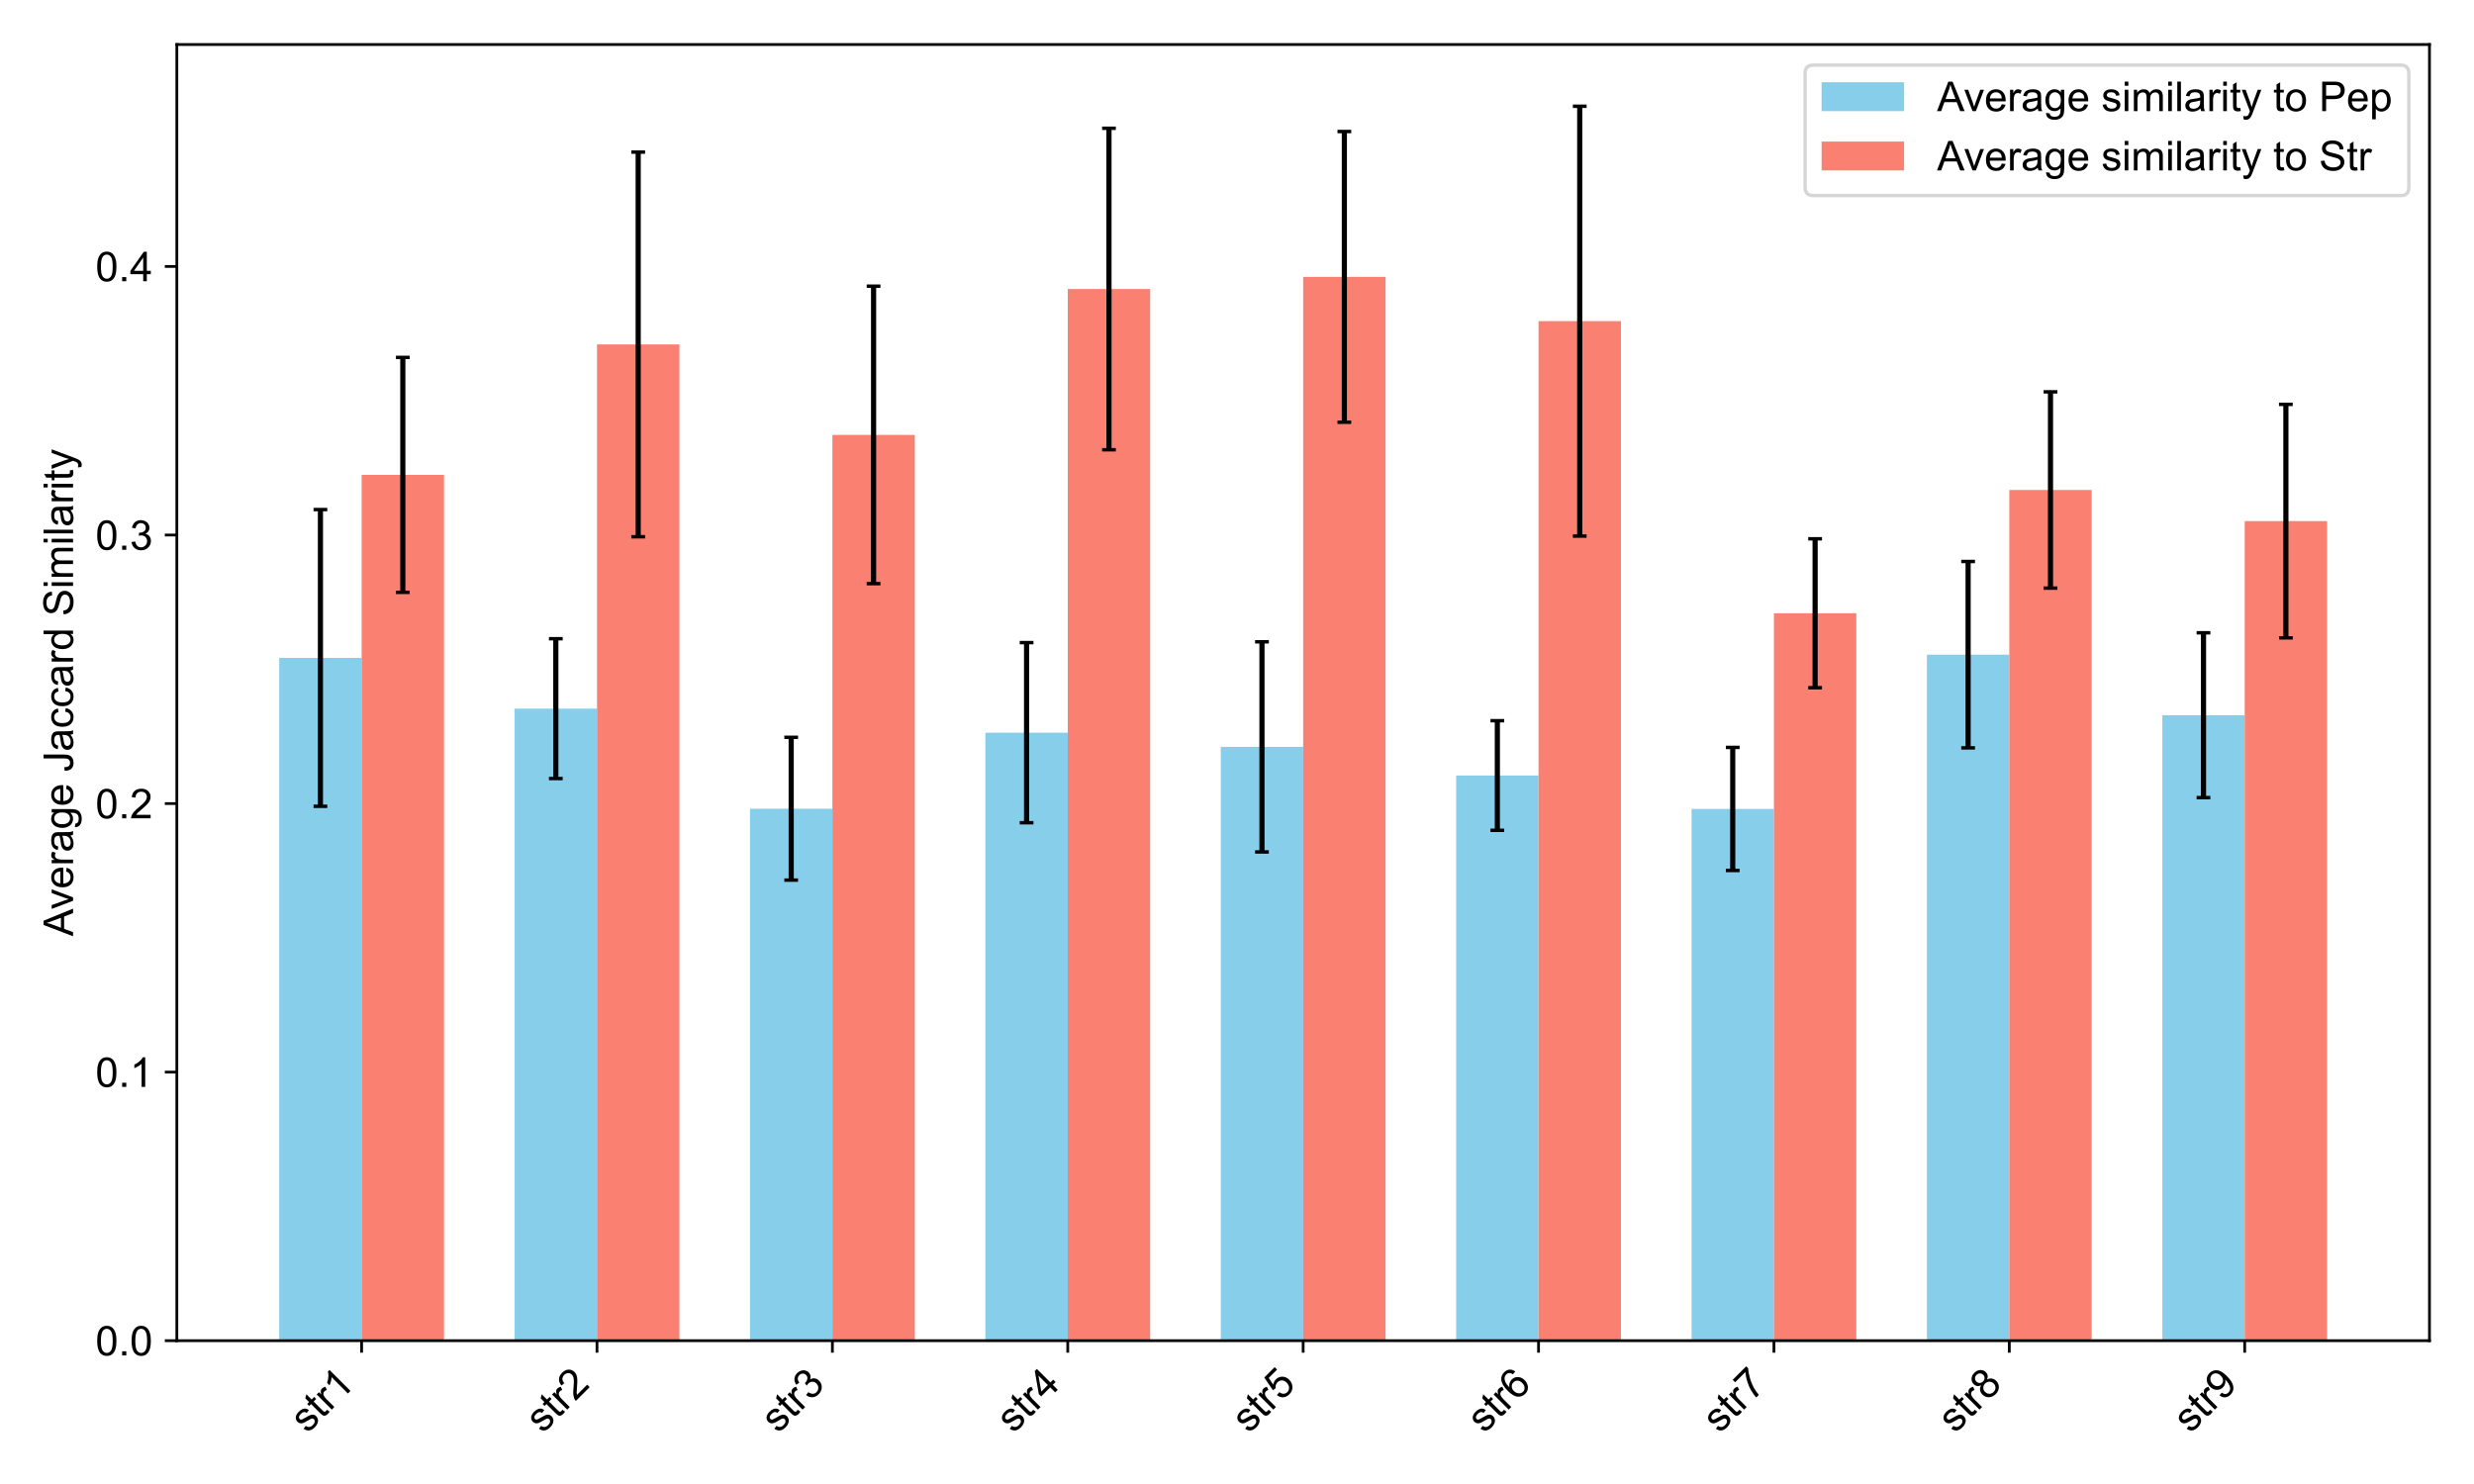 <?xml version="1.0" encoding="utf-8" standalone="no"?>
<!DOCTYPE svg PUBLIC "-//W3C//DTD SVG 1.1//EN"
  "http://www.w3.org/Graphics/SVG/1.1/DTD/svg11.dtd">
<!-- Created with matplotlib (https://matplotlib.org/) -->
<svg height="432pt" version="1.1" viewBox="0 0 720 432" width="720pt" xmlns="http://www.w3.org/2000/svg" xmlns:xlink="http://www.w3.org/1999/xlink">
 <defs>
  <style type="text/css">*{stroke-linecap:butt;stroke-linejoin:round;}</style>
 </defs>
 <g id="figure_1">
  <g id="patch_1">
   <path d="M 0 432 
L 720 432 
L 720 0 
L 0 0 
z
" style="fill:#ffffff;"/>
  </g>
  <g id="axes_1">
   <g id="patch_2">
    <path d="M 51.466 390.275 
L 707.04 390.275 
L 707.04 12.96 
L 51.466 12.96 
z
" style="fill:#ffffff;"/>
   </g>
   <g id="patch_3">
    <path clip-path="url(#p5bb7279203)" d="M 81.265 390.275 
L 105.241 390.275 
L 105.241 191.527 
L 81.265 191.527 
z
" style="fill:#87ceeb;"/>
   </g>
   <g id="patch_4">
    <path clip-path="url(#p5bb7279203)" d="M 149.768 390.275 
L 173.744 390.275 
L 173.744 206.287 
L 149.768 206.287 
z
" style="fill:#87ceeb;"/>
   </g>
   <g id="patch_5">
    <path clip-path="url(#p5bb7279203)" d="M 218.271 390.275 
L 242.247 390.275 
L 242.247 235.425 
L 218.271 235.425 
z
" style="fill:#87ceeb;"/>
   </g>
   <g id="patch_6">
    <path clip-path="url(#p5bb7279203)" d="M 286.774 390.275 
L 310.75 390.275 
L 310.75 213.285 
L 286.774 213.285 
z
" style="fill:#87ceeb;"/>
   </g>
   <g id="patch_7">
    <path clip-path="url(#p5bb7279203)" d="M 355.277 390.275 
L 379.253 390.275 
L 379.253 217.421 
L 355.277 217.421 
z
" style="fill:#87ceeb;"/>
   </g>
   <g id="patch_8">
    <path clip-path="url(#p5bb7279203)" d="M 423.78 390.275 
L 447.756 390.275 
L 447.756 225.755 
L 423.78 225.755 
z
" style="fill:#87ceeb;"/>
   </g>
   <g id="patch_9">
    <path clip-path="url(#p5bb7279203)" d="M 492.283 390.275 
L 516.259 390.275 
L 516.259 235.489 
L 492.283 235.489 
z
" style="fill:#87ceeb;"/>
   </g>
   <g id="patch_10">
    <path clip-path="url(#p5bb7279203)" d="M 560.786 390.275 
L 584.762 390.275 
L 584.762 190.573 
L 560.786 190.573 
z
" style="fill:#87ceeb;"/>
   </g>
   <g id="patch_11">
    <path clip-path="url(#p5bb7279203)" d="M 629.289 390.275 
L 653.265 390.275 
L 653.265 208.196 
L 629.289 208.196 
z
" style="fill:#87ceeb;"/>
   </g>
   <g id="patch_12">
    <path clip-path="url(#p5bb7279203)" d="M 105.241 390.275 
L 129.217 390.275 
L 129.217 138.246 
L 105.241 138.246 
z
" style="fill:#fa8072;"/>
   </g>
   <g id="patch_13">
    <path clip-path="url(#p5bb7279203)" d="M 173.744 390.275 
L 197.72 390.275 
L 197.72 100.265 
L 173.744 100.265 
z
" style="fill:#fa8072;"/>
   </g>
   <g id="patch_14">
    <path clip-path="url(#p5bb7279203)" d="M 242.247 390.275 
L 266.223 390.275 
L 266.223 126.603 
L 242.247 126.603 
z
" style="fill:#fa8072;"/>
   </g>
   <g id="patch_15">
    <path clip-path="url(#p5bb7279203)" d="M 310.75 390.275 
L 334.726 390.275 
L 334.726 84.137 
L 310.75 84.137 
z
" style="fill:#fa8072;"/>
   </g>
   <g id="patch_16">
    <path clip-path="url(#p5bb7279203)" d="M 379.253 390.275 
L 403.229 390.275 
L 403.229 80.606 
L 379.253 80.606 
z
" style="fill:#fa8072;"/>
   </g>
   <g id="patch_17">
    <path clip-path="url(#p5bb7279203)" d="M 447.756 390.275 
L 471.732 390.275 
L 471.732 93.489 
L 447.756 93.489 
z
" style="fill:#fa8072;"/>
   </g>
   <g id="patch_18">
    <path clip-path="url(#p5bb7279203)" d="M 516.259 390.275 
L 540.235 390.275 
L 540.235 178.517 
L 516.259 178.517 
z
" style="fill:#fa8072;"/>
   </g>
   <g id="patch_19">
    <path clip-path="url(#p5bb7279203)" d="M 584.762 390.275 
L 608.738 390.275 
L 608.738 142.636 
L 584.762 142.636 
z
" style="fill:#fa8072;"/>
   </g>
   <g id="patch_20">
    <path clip-path="url(#p5bb7279203)" d="M 653.265 390.275 
L 677.241 390.275 
L 677.241 151.701 
L 653.265 151.701 
z
" style="fill:#fa8072;"/>
   </g>
   <g id="matplotlib.axis_1">
    <g id="xtick_1">
     <g id="line2d_1">
      <defs>
       <path d="M 0 0 
L 0 3.5 
" id="me1774bde91" style="stroke:#000000;stroke-width:0.8;"/>
      </defs>
      <g>
       <use style="stroke:#000000;stroke-width:0.8;" x="105.241" xlink:href="#me1774bde91" y="390.275"/>
      </g>
     </g>
     <g id="text_1">
      <!-- str1 -->
      <g transform="translate(89.411 417.493)rotate(-45)scale(0.12 -0.12)">
       <defs>
        <path d="M 3.078 15.484 
L 11.766 16.844 
Q 12.5 11.625 15.844 8.844 
Q 19.188 6.062 25.203 6.062 
Q 31.25 6.062 34.172 8.516 
Q 37.109 10.984 37.109 14.312 
Q 37.109 17.281 34.516 19 
Q 32.719 20.172 25.531 21.969 
Q 15.875 24.422 12.141 26.203 
Q 8.406 27.984 6.469 31.125 
Q 4.547 34.281 4.547 38.094 
Q 4.547 41.547 6.125 44.5 
Q 7.719 47.469 10.453 49.422 
Q 12.5 50.922 16.031 51.969 
Q 19.578 53.031 23.641 53.031 
Q 29.734 53.031 34.344 51.266 
Q 38.969 49.516 41.156 46.5 
Q 43.359 43.5 44.188 38.484 
L 35.594 37.312 
Q 35.016 41.312 32.203 43.547 
Q 29.391 45.797 24.266 45.797 
Q 18.219 45.797 15.625 43.797 
Q 13.031 41.797 13.031 39.109 
Q 13.031 37.406 14.109 36.031 
Q 15.188 34.625 17.484 33.688 
Q 18.797 33.203 25.25 31.453 
Q 34.578 28.953 38.25 27.359 
Q 41.938 25.781 44.031 22.75 
Q 46.141 19.734 46.141 15.234 
Q 46.141 10.844 43.578 6.953 
Q 41.016 3.078 36.172 0.953 
Q 31.344 -1.172 25.25 -1.172 
Q 15.141 -1.172 9.844 3.031 
Q 4.547 7.234 3.078 15.484 
z
" id="ArialMT-115"/>
        <path d="M 25.781 7.859 
L 27.047 0.094 
Q 23.344 -0.688 20.406 -0.688 
Q 15.625 -0.688 12.984 0.828 
Q 10.359 2.344 9.281 4.812 
Q 8.203 7.281 8.203 15.188 
L 8.203 45.016 
L 1.766 45.016 
L 1.766 51.859 
L 8.203 51.859 
L 8.203 64.703 
L 16.938 69.969 
L 16.938 51.859 
L 25.781 51.859 
L 25.781 45.016 
L 16.938 45.016 
L 16.938 14.703 
Q 16.938 10.938 17.406 9.859 
Q 17.875 8.797 18.922 8.156 
Q 19.969 7.516 21.922 7.516 
Q 23.391 7.516 25.781 7.859 
z
" id="ArialMT-116"/>
        <path d="M 6.5 0 
L 6.5 51.859 
L 14.406 51.859 
L 14.406 44 
Q 17.438 49.516 20 51.266 
Q 22.562 53.031 25.641 53.031 
Q 30.078 53.031 34.672 50.203 
L 31.641 42.047 
Q 28.422 43.953 25.203 43.953 
Q 22.312 43.953 20.016 42.219 
Q 17.719 40.484 16.75 37.406 
Q 15.281 32.719 15.281 27.156 
L 15.281 0 
z
" id="ArialMT-114"/>
        <path d="M 37.25 0 
L 28.469 0 
L 28.469 56 
Q 25.297 52.984 20.141 49.953 
Q 14.984 46.922 10.891 45.406 
L 10.891 53.906 
Q 18.266 57.375 23.781 62.297 
Q 29.297 67.234 31.594 71.875 
L 37.25 71.875 
z
" id="ArialMT-49"/>
       </defs>
       <use xlink:href="#ArialMT-115"/>
       <use x="50" xlink:href="#ArialMT-116"/>
       <use x="77.783" xlink:href="#ArialMT-114"/>
       <use x="111.084" xlink:href="#ArialMT-49"/>
      </g>
     </g>
    </g>
    <g id="xtick_2">
     <g id="line2d_2">
      <g>
       <use style="stroke:#000000;stroke-width:0.8;" x="173.744" xlink:href="#me1774bde91" y="390.275"/>
      </g>
     </g>
     <g id="text_2">
      <!-- str2 -->
      <g transform="translate(157.914 417.493)rotate(-45)scale(0.12 -0.12)">
       <defs>
        <path d="M 50.344 8.453 
L 50.344 0 
L 3.031 0 
Q 2.938 3.172 4.047 6.109 
Q 5.859 10.938 9.828 15.625 
Q 13.812 20.312 21.344 26.469 
Q 33.016 36.031 37.109 41.625 
Q 41.219 47.219 41.219 52.203 
Q 41.219 57.422 37.469 61 
Q 33.734 64.594 27.734 64.594 
Q 21.391 64.594 17.578 60.781 
Q 13.766 56.984 13.719 50.25 
L 4.688 51.172 
Q 5.609 61.281 11.656 66.578 
Q 17.719 71.875 27.938 71.875 
Q 38.234 71.875 44.234 66.156 
Q 50.25 60.453 50.25 52 
Q 50.25 47.703 48.484 43.547 
Q 46.734 39.406 42.656 34.812 
Q 38.578 30.219 29.109 22.219 
Q 21.188 15.578 18.938 13.203 
Q 16.703 10.844 15.234 8.453 
z
" id="ArialMT-50"/>
       </defs>
       <use xlink:href="#ArialMT-115"/>
       <use x="50" xlink:href="#ArialMT-116"/>
       <use x="77.783" xlink:href="#ArialMT-114"/>
       <use x="111.084" xlink:href="#ArialMT-50"/>
      </g>
     </g>
    </g>
    <g id="xtick_3">
     <g id="line2d_3">
      <g>
       <use style="stroke:#000000;stroke-width:0.8;" x="242.247" xlink:href="#me1774bde91" y="390.275"/>
      </g>
     </g>
     <g id="text_3">
      <!-- str3 -->
      <g transform="translate(226.417 417.493)rotate(-45)scale(0.12 -0.12)">
       <defs>
        <path d="M 4.203 18.891 
L 12.984 20.062 
Q 14.5 12.594 18.141 9.297 
Q 21.781 6 27 6 
Q 33.203 6 37.469 10.297 
Q 41.75 14.594 41.75 20.953 
Q 41.75 27 37.797 30.922 
Q 33.844 34.859 27.734 34.859 
Q 25.25 34.859 21.531 33.891 
L 22.516 41.609 
Q 23.391 41.5 23.922 41.5 
Q 29.547 41.5 34.031 44.422 
Q 38.531 47.359 38.531 53.469 
Q 38.531 58.297 35.25 61.469 
Q 31.984 64.656 26.812 64.656 
Q 21.688 64.656 18.266 61.422 
Q 14.844 58.203 13.875 51.766 
L 5.078 53.328 
Q 6.688 62.156 12.391 67.016 
Q 18.109 71.875 26.609 71.875 
Q 32.469 71.875 37.391 69.359 
Q 42.328 66.844 44.938 62.5 
Q 47.562 58.156 47.562 53.266 
Q 47.562 48.641 45.062 44.828 
Q 42.578 41.016 37.703 38.766 
Q 44.047 37.312 47.562 32.688 
Q 51.078 28.078 51.078 21.141 
Q 51.078 11.766 44.234 5.25 
Q 37.406 -1.266 26.953 -1.266 
Q 17.531 -1.266 11.297 4.344 
Q 5.078 9.969 4.203 18.891 
z
" id="ArialMT-51"/>
       </defs>
       <use xlink:href="#ArialMT-115"/>
       <use x="50" xlink:href="#ArialMT-116"/>
       <use x="77.783" xlink:href="#ArialMT-114"/>
       <use x="111.084" xlink:href="#ArialMT-51"/>
      </g>
     </g>
    </g>
    <g id="xtick_4">
     <g id="line2d_4">
      <g>
       <use style="stroke:#000000;stroke-width:0.8;" x="310.75" xlink:href="#me1774bde91" y="390.275"/>
      </g>
     </g>
     <g id="text_4">
      <!-- str4 -->
      <g transform="translate(294.92 417.493)rotate(-45)scale(0.12 -0.12)">
       <defs>
        <path d="M 32.328 0 
L 32.328 17.141 
L 1.266 17.141 
L 1.266 25.203 
L 33.938 71.578 
L 41.109 71.578 
L 41.109 25.203 
L 50.781 25.203 
L 50.781 17.141 
L 41.109 17.141 
L 41.109 0 
z
M 32.328 25.203 
L 32.328 57.469 
L 9.906 25.203 
z
" id="ArialMT-52"/>
       </defs>
       <use xlink:href="#ArialMT-115"/>
       <use x="50" xlink:href="#ArialMT-116"/>
       <use x="77.783" xlink:href="#ArialMT-114"/>
       <use x="111.084" xlink:href="#ArialMT-52"/>
      </g>
     </g>
    </g>
    <g id="xtick_5">
     <g id="line2d_5">
      <g>
       <use style="stroke:#000000;stroke-width:0.8;" x="379.253" xlink:href="#me1774bde91" y="390.275"/>
      </g>
     </g>
     <g id="text_5">
      <!-- str5 -->
      <g transform="translate(363.423 417.493)rotate(-45)scale(0.12 -0.12)">
       <defs>
        <path d="M 4.156 18.75 
L 13.375 19.531 
Q 14.406 12.797 18.141 9.391 
Q 21.875 6 27.156 6 
Q 33.5 6 37.891 10.781 
Q 42.281 15.578 42.281 23.484 
Q 42.281 31 38.062 35.344 
Q 33.844 39.703 27 39.703 
Q 22.75 39.703 19.328 37.766 
Q 15.922 35.844 13.969 32.766 
L 5.719 33.844 
L 12.641 70.609 
L 48.25 70.609 
L 48.25 62.203 
L 19.672 62.203 
L 15.828 42.969 
Q 22.266 47.469 29.344 47.469 
Q 38.719 47.469 45.156 40.969 
Q 51.609 34.469 51.609 24.266 
Q 51.609 14.547 45.953 7.469 
Q 39.062 -1.219 27.156 -1.219 
Q 17.391 -1.219 11.203 4.25 
Q 5.031 9.719 4.156 18.75 
z
" id="ArialMT-53"/>
       </defs>
       <use xlink:href="#ArialMT-115"/>
       <use x="50" xlink:href="#ArialMT-116"/>
       <use x="77.783" xlink:href="#ArialMT-114"/>
       <use x="111.084" xlink:href="#ArialMT-53"/>
      </g>
     </g>
    </g>
    <g id="xtick_6">
     <g id="line2d_6">
      <g>
       <use style="stroke:#000000;stroke-width:0.8;" x="447.756" xlink:href="#me1774bde91" y="390.275"/>
      </g>
     </g>
     <g id="text_6">
      <!-- str6 -->
      <g transform="translate(431.926 417.493)rotate(-45)scale(0.12 -0.12)">
       <defs>
        <path d="M 49.75 54.047 
L 41.016 53.375 
Q 39.844 58.547 37.703 60.891 
Q 34.125 64.656 28.906 64.656 
Q 24.703 64.656 21.531 62.312 
Q 17.391 59.281 14.984 53.469 
Q 12.594 47.656 12.5 36.922 
Q 15.672 41.75 20.266 44.094 
Q 24.859 46.438 29.891 46.438 
Q 38.672 46.438 44.844 39.969 
Q 51.031 33.5 51.031 23.25 
Q 51.031 16.5 48.125 10.719 
Q 45.219 4.938 40.141 1.859 
Q 35.062 -1.219 28.609 -1.219 
Q 17.625 -1.219 10.688 6.859 
Q 3.766 14.938 3.766 33.5 
Q 3.766 54.25 11.422 63.672 
Q 18.109 71.875 29.438 71.875 
Q 37.891 71.875 43.281 67.141 
Q 48.688 62.406 49.75 54.047 
z
M 13.875 23.188 
Q 13.875 18.656 15.797 14.5 
Q 17.719 10.359 21.188 8.172 
Q 24.656 6 28.469 6 
Q 34.031 6 38.031 10.484 
Q 42.047 14.984 42.047 22.703 
Q 42.047 30.125 38.078 34.391 
Q 34.125 38.672 28.125 38.672 
Q 22.172 38.672 18.016 34.391 
Q 13.875 30.125 13.875 23.188 
z
" id="ArialMT-54"/>
       </defs>
       <use xlink:href="#ArialMT-115"/>
       <use x="50" xlink:href="#ArialMT-116"/>
       <use x="77.783" xlink:href="#ArialMT-114"/>
       <use x="111.084" xlink:href="#ArialMT-54"/>
      </g>
     </g>
    </g>
    <g id="xtick_7">
     <g id="line2d_7">
      <g>
       <use style="stroke:#000000;stroke-width:0.8;" x="516.259" xlink:href="#me1774bde91" y="390.275"/>
      </g>
     </g>
     <g id="text_7">
      <!-- str7 -->
      <g transform="translate(500.429 417.493)rotate(-45)scale(0.12 -0.12)">
       <defs>
        <path d="M 4.734 62.203 
L 4.734 70.656 
L 51.078 70.656 
L 51.078 63.812 
Q 44.234 56.547 37.516 44.484 
Q 30.812 32.422 27.156 19.672 
Q 24.516 10.688 23.781 0 
L 14.75 0 
Q 14.891 8.453 18.062 20.406 
Q 21.234 32.375 27.172 43.484 
Q 33.109 54.594 39.797 62.203 
z
" id="ArialMT-55"/>
       </defs>
       <use xlink:href="#ArialMT-115"/>
       <use x="50" xlink:href="#ArialMT-116"/>
       <use x="77.783" xlink:href="#ArialMT-114"/>
       <use x="111.084" xlink:href="#ArialMT-55"/>
      </g>
     </g>
    </g>
    <g id="xtick_8">
     <g id="line2d_8">
      <g>
       <use style="stroke:#000000;stroke-width:0.8;" x="584.762" xlink:href="#me1774bde91" y="390.275"/>
      </g>
     </g>
     <g id="text_8">
      <!-- str8 -->
      <g transform="translate(568.932 417.493)rotate(-45)scale(0.12 -0.12)">
       <defs>
        <path d="M 17.672 38.812 
Q 12.203 40.828 9.562 44.531 
Q 6.938 48.25 6.938 53.422 
Q 6.938 61.234 12.547 66.547 
Q 18.172 71.875 27.484 71.875 
Q 36.859 71.875 42.578 66.422 
Q 48.297 60.984 48.297 53.172 
Q 48.297 48.188 45.672 44.5 
Q 43.062 40.828 37.75 38.812 
Q 44.344 36.672 47.781 31.875 
Q 51.219 27.094 51.219 20.453 
Q 51.219 11.281 44.719 5.031 
Q 38.234 -1.219 27.641 -1.219 
Q 17.047 -1.219 10.547 5.047 
Q 4.047 11.328 4.047 20.703 
Q 4.047 27.688 7.594 32.391 
Q 11.141 37.109 17.672 38.812 
z
M 15.922 53.719 
Q 15.922 48.641 19.188 45.406 
Q 22.469 42.188 27.688 42.188 
Q 32.766 42.188 36.016 45.375 
Q 39.266 48.578 39.266 53.219 
Q 39.266 58.062 35.906 61.359 
Q 32.562 64.656 27.594 64.656 
Q 22.562 64.656 19.234 61.422 
Q 15.922 58.203 15.922 53.719 
z
M 13.094 20.656 
Q 13.094 16.891 14.875 13.375 
Q 16.656 9.859 20.172 7.922 
Q 23.688 6 27.734 6 
Q 34.031 6 38.125 10.047 
Q 42.234 14.109 42.234 20.359 
Q 42.234 26.703 38.016 30.859 
Q 33.797 35.016 27.438 35.016 
Q 21.234 35.016 17.156 30.906 
Q 13.094 26.812 13.094 20.656 
z
" id="ArialMT-56"/>
       </defs>
       <use xlink:href="#ArialMT-115"/>
       <use x="50" xlink:href="#ArialMT-116"/>
       <use x="77.783" xlink:href="#ArialMT-114"/>
       <use x="111.084" xlink:href="#ArialMT-56"/>
      </g>
     </g>
    </g>
    <g id="xtick_9">
     <g id="line2d_9">
      <g>
       <use style="stroke:#000000;stroke-width:0.8;" x="653.265" xlink:href="#me1774bde91" y="390.275"/>
      </g>
     </g>
     <g id="text_9">
      <!-- str9 -->
      <g transform="translate(637.435 417.493)rotate(-45)scale(0.12 -0.12)">
       <defs>
        <path d="M 5.469 16.547 
L 13.922 17.328 
Q 14.984 11.375 18.016 8.688 
Q 21.047 6 25.781 6 
Q 29.828 6 32.875 7.859 
Q 35.938 9.719 37.891 12.812 
Q 39.844 15.922 41.156 21.188 
Q 42.484 26.469 42.484 31.938 
Q 42.484 32.516 42.438 33.688 
Q 39.797 29.5 35.234 26.875 
Q 30.672 24.266 25.344 24.266 
Q 16.453 24.266 10.297 30.703 
Q 4.156 37.156 4.156 47.703 
Q 4.156 58.594 10.578 65.234 
Q 17 71.875 26.656 71.875 
Q 33.641 71.875 39.422 68.109 
Q 45.219 64.359 48.219 57.391 
Q 51.219 50.438 51.219 37.25 
Q 51.219 23.531 48.234 15.406 
Q 45.266 7.281 39.375 3.031 
Q 33.5 -1.219 25.594 -1.219 
Q 17.188 -1.219 11.859 3.438 
Q 6.547 8.109 5.469 16.547 
z
M 41.453 48.141 
Q 41.453 55.719 37.422 60.156 
Q 33.406 64.594 27.734 64.594 
Q 21.875 64.594 17.531 59.812 
Q 13.188 55.031 13.188 47.406 
Q 13.188 40.578 17.312 36.297 
Q 21.438 32.031 27.484 32.031 
Q 33.594 32.031 37.516 36.297 
Q 41.453 40.578 41.453 48.141 
z
" id="ArialMT-57"/>
       </defs>
       <use xlink:href="#ArialMT-115"/>
       <use x="50" xlink:href="#ArialMT-116"/>
       <use x="77.783" xlink:href="#ArialMT-114"/>
       <use x="111.084" xlink:href="#ArialMT-57"/>
      </g>
     </g>
    </g>
   </g>
   <g id="matplotlib.axis_2">
    <g id="ytick_1">
     <g id="line2d_10">
      <defs>
       <path d="M 0 0 
L -3.5 0 
" id="m89bd1f3be5" style="stroke:#000000;stroke-width:0.8;"/>
      </defs>
      <g>
       <use style="stroke:#000000;stroke-width:0.8;" x="51.466" xlink:href="#m89bd1f3be5" y="390.275"/>
      </g>
     </g>
     <g id="text_10">
      <!-- 0.0 -->
      <g transform="translate(27.786 394.57)scale(0.12 -0.12)">
       <defs>
        <path d="M 4.156 35.297 
Q 4.156 48 6.766 55.734 
Q 9.375 63.484 14.516 67.672 
Q 19.672 71.875 27.484 71.875 
Q 33.25 71.875 37.594 69.547 
Q 41.938 67.234 44.766 62.859 
Q 47.609 58.5 49.219 52.219 
Q 50.828 45.953 50.828 35.297 
Q 50.828 22.703 48.234 14.969 
Q 45.656 7.234 40.5 3 
Q 35.359 -1.219 27.484 -1.219 
Q 17.141 -1.219 11.234 6.203 
Q 4.156 15.141 4.156 35.297 
z
M 13.188 35.297 
Q 13.188 17.672 17.312 11.828 
Q 21.438 6 27.484 6 
Q 33.547 6 37.672 11.859 
Q 41.797 17.719 41.797 35.297 
Q 41.797 52.984 37.672 58.781 
Q 33.547 64.594 27.391 64.594 
Q 21.344 64.594 17.719 59.469 
Q 13.188 52.938 13.188 35.297 
z
" id="ArialMT-48"/>
        <path d="M 9.078 0 
L 9.078 10.016 
L 19.094 10.016 
L 19.094 0 
z
" id="ArialMT-46"/>
       </defs>
       <use xlink:href="#ArialMT-48"/>
       <use x="55.615" xlink:href="#ArialMT-46"/>
       <use x="83.398" xlink:href="#ArialMT-48"/>
      </g>
     </g>
    </g>
    <g id="ytick_2">
     <g id="line2d_11">
      <g>
       <use style="stroke:#000000;stroke-width:0.8;" x="51.466" xlink:href="#m89bd1f3be5" y="312.099"/>
      </g>
     </g>
     <g id="text_11">
      <!-- 0.1 -->
      <g transform="translate(27.786 316.394)scale(0.12 -0.12)">
       <use xlink:href="#ArialMT-48"/>
       <use x="55.615" xlink:href="#ArialMT-46"/>
       <use x="83.398" xlink:href="#ArialMT-49"/>
      </g>
     </g>
    </g>
    <g id="ytick_3">
     <g id="line2d_12">
      <g>
       <use style="stroke:#000000;stroke-width:0.8;" x="51.466" xlink:href="#m89bd1f3be5" y="233.923"/>
      </g>
     </g>
     <g id="text_12">
      <!-- 0.2 -->
      <g transform="translate(27.786 238.218)scale(0.12 -0.12)">
       <use xlink:href="#ArialMT-48"/>
       <use x="55.615" xlink:href="#ArialMT-46"/>
       <use x="83.398" xlink:href="#ArialMT-50"/>
      </g>
     </g>
    </g>
    <g id="ytick_4">
     <g id="line2d_13">
      <g>
       <use style="stroke:#000000;stroke-width:0.8;" x="51.466" xlink:href="#m89bd1f3be5" y="155.748"/>
      </g>
     </g>
     <g id="text_13">
      <!-- 0.3 -->
      <g transform="translate(27.786 160.042)scale(0.12 -0.12)">
       <use xlink:href="#ArialMT-48"/>
       <use x="55.615" xlink:href="#ArialMT-46"/>
       <use x="83.398" xlink:href="#ArialMT-51"/>
      </g>
     </g>
    </g>
    <g id="ytick_5">
     <g id="line2d_14">
      <g>
       <use style="stroke:#000000;stroke-width:0.8;" x="51.466" xlink:href="#m89bd1f3be5" y="77.572"/>
      </g>
     </g>
     <g id="text_14">
      <!-- 0.4 -->
      <g transform="translate(27.786 81.866)scale(0.12 -0.12)">
       <use xlink:href="#ArialMT-48"/>
       <use x="55.615" xlink:href="#ArialMT-46"/>
       <use x="83.398" xlink:href="#ArialMT-52"/>
      </g>
     </g>
    </g>
    <g id="text_15">
     <!-- Average Jaccard Similarity -->
     <g transform="translate(21.261 272.534)rotate(-90)scale(0.12 -0.12)">
      <defs>
       <path d="M -0.141 0 
L 27.344 71.578 
L 37.547 71.578 
L 66.844 0 
L 56.062 0 
L 47.703 21.688 
L 17.781 21.688 
L 9.906 0 
z
M 20.516 29.391 
L 44.781 29.391 
L 37.312 49.219 
Q 33.891 58.25 32.234 64.062 
Q 30.859 57.172 28.375 50.391 
z
" id="ArialMT-65"/>
       <path d="M 21 0 
L 1.266 51.859 
L 10.547 51.859 
L 21.688 20.797 
Q 23.484 15.766 25 10.359 
Q 26.172 14.453 28.266 20.219 
L 39.797 51.859 
L 48.828 51.859 
L 29.203 0 
z
" id="ArialMT-118"/>
       <path d="M 42.094 16.703 
L 51.172 15.578 
Q 49.031 7.625 43.219 3.219 
Q 37.406 -1.172 28.375 -1.172 
Q 17 -1.172 10.328 5.828 
Q 3.656 12.844 3.656 25.484 
Q 3.656 38.578 10.391 45.797 
Q 17.141 53.031 27.875 53.031 
Q 38.281 53.031 44.875 45.953 
Q 51.469 38.875 51.469 26.031 
Q 51.469 25.25 51.422 23.688 
L 12.75 23.688 
Q 13.234 15.141 17.578 10.594 
Q 21.922 6.062 28.422 6.062 
Q 33.25 6.062 36.672 8.594 
Q 40.094 11.141 42.094 16.703 
z
M 13.234 30.906 
L 42.188 30.906 
Q 41.609 37.453 38.875 40.719 
Q 34.672 45.797 27.984 45.797 
Q 21.922 45.797 17.797 41.75 
Q 13.672 37.703 13.234 30.906 
z
" id="ArialMT-101"/>
       <path d="M 40.438 6.391 
Q 35.547 2.25 31.031 0.531 
Q 26.516 -1.172 21.344 -1.172 
Q 12.797 -1.172 8.203 3 
Q 3.609 7.172 3.609 13.672 
Q 3.609 17.484 5.344 20.625 
Q 7.078 23.781 9.891 25.688 
Q 12.703 27.594 16.219 28.562 
Q 18.797 29.25 24.031 29.891 
Q 34.672 31.156 39.703 32.906 
Q 39.75 34.719 39.75 35.203 
Q 39.75 40.578 37.25 42.781 
Q 33.891 45.75 27.25 45.75 
Q 21.047 45.75 18.094 43.578 
Q 15.141 41.406 13.719 35.891 
L 5.125 37.062 
Q 6.297 42.578 8.984 45.969 
Q 11.672 49.359 16.75 51.188 
Q 21.828 53.031 28.516 53.031 
Q 35.156 53.031 39.297 51.469 
Q 43.453 49.906 45.406 47.531 
Q 47.359 45.172 48.141 41.547 
Q 48.578 39.312 48.578 33.453 
L 48.578 21.734 
Q 48.578 9.469 49.141 6.219 
Q 49.703 2.984 51.375 0 
L 42.188 0 
Q 40.828 2.734 40.438 6.391 
z
M 39.703 26.031 
Q 34.906 24.078 25.344 22.703 
Q 19.922 21.922 17.672 20.938 
Q 15.438 19.969 14.203 18.094 
Q 12.984 16.219 12.984 13.922 
Q 12.984 10.406 15.641 8.062 
Q 18.312 5.719 23.438 5.719 
Q 28.516 5.719 32.469 7.938 
Q 36.422 10.156 38.281 14.016 
Q 39.703 17 39.703 22.797 
z
" id="ArialMT-97"/>
       <path d="M 4.984 -4.297 
L 13.531 -5.562 
Q 14.062 -9.516 16.5 -11.328 
Q 19.781 -13.766 25.438 -13.766 
Q 31.547 -13.766 34.859 -11.328 
Q 38.188 -8.891 39.359 -4.5 
Q 40.047 -1.812 39.984 6.781 
Q 34.234 0 25.641 0 
Q 14.938 0 9.078 7.719 
Q 3.219 15.438 3.219 26.219 
Q 3.219 33.641 5.906 39.906 
Q 8.594 46.188 13.688 49.609 
Q 18.797 53.031 25.688 53.031 
Q 34.859 53.031 40.828 45.609 
L 40.828 51.859 
L 48.922 51.859 
L 48.922 7.031 
Q 48.922 -5.078 46.453 -10.125 
Q 44 -15.188 38.641 -18.109 
Q 33.297 -21.047 25.484 -21.047 
Q 16.219 -21.047 10.5 -16.875 
Q 4.781 -12.703 4.984 -4.297 
z
M 12.25 26.859 
Q 12.25 16.656 16.297 11.969 
Q 20.359 7.281 26.469 7.281 
Q 32.516 7.281 36.609 11.938 
Q 40.719 16.609 40.719 26.562 
Q 40.719 36.078 36.5 40.906 
Q 32.281 45.75 26.312 45.75 
Q 20.453 45.75 16.344 40.984 
Q 12.25 36.234 12.25 26.859 
z
" id="ArialMT-103"/>
       <path id="ArialMT-32"/>
       <path d="M 2.875 20.312 
L 11.422 21.484 
Q 11.766 13.281 14.5 10.25 
Q 17.234 7.234 22.078 7.234 
Q 25.641 7.234 28.219 8.859 
Q 30.812 10.5 31.781 13.297 
Q 32.766 16.109 32.766 22.266 
L 32.766 71.578 
L 42.234 71.578 
L 42.234 22.797 
Q 42.234 13.812 40.062 8.875 
Q 37.891 3.953 33.172 1.359 
Q 28.469 -1.219 22.125 -1.219 
Q 12.703 -1.219 7.688 4.203 
Q 2.688 9.625 2.875 20.312 
z
" id="ArialMT-74"/>
       <path d="M 40.438 19 
L 49.078 17.875 
Q 47.656 8.938 41.812 3.875 
Q 35.984 -1.172 27.484 -1.172 
Q 16.844 -1.172 10.375 5.781 
Q 3.906 12.75 3.906 25.734 
Q 3.906 34.125 6.688 40.422 
Q 9.469 46.734 15.156 49.875 
Q 20.844 53.031 27.547 53.031 
Q 35.984 53.031 41.359 48.75 
Q 46.734 44.484 48.25 36.625 
L 39.703 35.297 
Q 38.484 40.531 35.375 43.156 
Q 32.281 45.797 27.875 45.797 
Q 21.234 45.797 17.078 41.031 
Q 12.938 36.281 12.938 25.984 
Q 12.938 15.531 16.938 10.797 
Q 20.953 6.062 27.391 6.062 
Q 32.562 6.062 36.031 9.234 
Q 39.5 12.406 40.438 19 
z
" id="ArialMT-99"/>
       <path d="M 40.234 0 
L 40.234 6.547 
Q 35.297 -1.172 25.734 -1.172 
Q 19.531 -1.172 14.328 2.25 
Q 9.125 5.672 6.266 11.797 
Q 3.422 17.922 3.422 25.875 
Q 3.422 33.641 6 39.969 
Q 8.594 46.297 13.766 49.656 
Q 18.953 53.031 25.344 53.031 
Q 30.031 53.031 33.688 51.047 
Q 37.359 49.078 39.656 45.906 
L 39.656 71.578 
L 48.391 71.578 
L 48.391 0 
z
M 12.453 25.875 
Q 12.453 15.922 16.641 10.984 
Q 20.844 6.062 26.562 6.062 
Q 32.328 6.062 36.344 10.766 
Q 40.375 15.484 40.375 25.141 
Q 40.375 35.797 36.266 40.766 
Q 32.172 45.75 26.172 45.75 
Q 20.312 45.75 16.375 40.969 
Q 12.453 36.188 12.453 25.875 
z
" id="ArialMT-100"/>
       <path d="M 4.5 23 
L 13.422 23.781 
Q 14.062 18.406 16.375 14.969 
Q 18.703 11.531 23.578 9.406 
Q 28.469 7.281 34.578 7.281 
Q 39.984 7.281 44.141 8.891 
Q 48.297 10.5 50.312 13.297 
Q 52.344 16.109 52.344 19.438 
Q 52.344 22.797 50.391 25.312 
Q 48.438 27.828 43.953 29.547 
Q 41.062 30.672 31.203 33.031 
Q 21.344 35.406 17.391 37.5 
Q 12.25 40.188 9.734 44.156 
Q 7.234 48.141 7.234 53.078 
Q 7.234 58.5 10.297 63.203 
Q 13.375 67.922 19.281 70.359 
Q 25.203 72.797 32.422 72.797 
Q 40.375 72.797 46.453 70.234 
Q 52.547 67.672 55.812 62.688 
Q 59.078 57.719 59.328 51.422 
L 50.25 50.734 
Q 49.516 57.516 45.281 60.984 
Q 41.062 64.453 32.812 64.453 
Q 24.219 64.453 20.281 61.297 
Q 16.359 58.156 16.359 53.719 
Q 16.359 49.859 19.141 47.359 
Q 21.875 44.875 33.422 42.266 
Q 44.969 39.656 49.266 37.703 
Q 55.516 34.812 58.484 30.391 
Q 61.469 25.984 61.469 20.219 
Q 61.469 14.5 58.203 9.438 
Q 54.938 4.391 48.797 1.578 
Q 42.672 -1.219 35.016 -1.219 
Q 25.297 -1.219 18.719 1.609 
Q 12.156 4.438 8.422 10.125 
Q 4.688 15.828 4.5 23 
z
" id="ArialMT-83"/>
       <path d="M 6.641 61.469 
L 6.641 71.578 
L 15.438 71.578 
L 15.438 61.469 
z
M 6.641 0 
L 6.641 51.859 
L 15.438 51.859 
L 15.438 0 
z
" id="ArialMT-105"/>
       <path d="M 6.594 0 
L 6.594 51.859 
L 14.453 51.859 
L 14.453 44.578 
Q 16.891 48.391 20.938 50.703 
Q 25 53.031 30.172 53.031 
Q 35.938 53.031 39.625 50.641 
Q 43.312 48.25 44.828 43.953 
Q 50.984 53.031 60.844 53.031 
Q 68.562 53.031 72.703 48.75 
Q 76.859 44.484 76.859 35.594 
L 76.859 0 
L 68.109 0 
L 68.109 32.672 
Q 68.109 37.938 67.25 40.25 
Q 66.406 42.578 64.156 43.984 
Q 61.922 45.406 58.891 45.406 
Q 53.422 45.406 49.797 41.766 
Q 46.188 38.141 46.188 30.125 
L 46.188 0 
L 37.406 0 
L 37.406 33.688 
Q 37.406 39.547 35.25 42.469 
Q 33.109 45.406 28.219 45.406 
Q 24.516 45.406 21.359 43.453 
Q 18.219 41.5 16.797 37.734 
Q 15.375 33.984 15.375 26.906 
L 15.375 0 
z
" id="ArialMT-109"/>
       <path d="M 6.391 0 
L 6.391 71.578 
L 15.188 71.578 
L 15.188 0 
z
" id="ArialMT-108"/>
       <path d="M 6.203 -19.969 
L 5.219 -11.719 
Q 8.109 -12.5 10.25 -12.5 
Q 13.188 -12.5 14.938 -11.516 
Q 16.703 -10.547 17.828 -8.797 
Q 18.656 -7.469 20.516 -2.25 
Q 20.75 -1.516 21.297 -0.094 
L 1.609 51.859 
L 11.078 51.859 
L 21.875 21.828 
Q 23.969 16.109 25.641 9.812 
Q 27.156 15.875 29.25 21.625 
L 40.328 51.859 
L 49.125 51.859 
L 29.391 -0.875 
Q 26.219 -9.422 24.469 -12.641 
Q 22.125 -17 19.094 -19.016 
Q 16.062 -21.047 11.859 -21.047 
Q 9.328 -21.047 6.203 -19.969 
z
" id="ArialMT-121"/>
      </defs>
      <use xlink:href="#ArialMT-65"/>
      <use x="64.949" xlink:href="#ArialMT-118"/>
      <use x="114.949" xlink:href="#ArialMT-101"/>
      <use x="170.564" xlink:href="#ArialMT-114"/>
      <use x="203.865" xlink:href="#ArialMT-97"/>
      <use x="259.48" xlink:href="#ArialMT-103"/>
      <use x="315.096" xlink:href="#ArialMT-101"/>
      <use x="370.711" xlink:href="#ArialMT-32"/>
      <use x="398.494" xlink:href="#ArialMT-74"/>
      <use x="448.494" xlink:href="#ArialMT-97"/>
      <use x="504.109" xlink:href="#ArialMT-99"/>
      <use x="554.109" xlink:href="#ArialMT-99"/>
      <use x="604.109" xlink:href="#ArialMT-97"/>
      <use x="659.725" xlink:href="#ArialMT-114"/>
      <use x="693.025" xlink:href="#ArialMT-100"/>
      <use x="748.641" xlink:href="#ArialMT-32"/>
      <use x="776.424" xlink:href="#ArialMT-83"/>
      <use x="843.123" xlink:href="#ArialMT-105"/>
      <use x="865.34" xlink:href="#ArialMT-109"/>
      <use x="948.641" xlink:href="#ArialMT-105"/>
      <use x="970.857" xlink:href="#ArialMT-108"/>
      <use x="993.074" xlink:href="#ArialMT-97"/>
      <use x="1048.689" xlink:href="#ArialMT-114"/>
      <use x="1081.99" xlink:href="#ArialMT-105"/>
      <use x="1104.207" xlink:href="#ArialMT-116"/>
      <use x="1131.99" xlink:href="#ArialMT-121"/>
     </g>
    </g>
   </g>
   <g id="LineCollection_1">
    <path clip-path="url(#p5bb7279203)" d="M 93.253 234.722 
L 93.253 148.333 
" style="fill:none;stroke:#000000;stroke-width:1.5;"/>
    <path clip-path="url(#p5bb7279203)" d="M 161.756 226.641 
L 161.756 185.933 
" style="fill:none;stroke:#000000;stroke-width:1.5;"/>
    <path clip-path="url(#p5bb7279203)" d="M 230.259 256.206 
L 230.259 214.644 
" style="fill:none;stroke:#000000;stroke-width:1.5;"/>
    <path clip-path="url(#p5bb7279203)" d="M 298.762 239.506 
L 298.762 187.064 
" style="fill:none;stroke:#000000;stroke-width:1.5;"/>
    <path clip-path="url(#p5bb7279203)" d="M 367.265 247.998 
L 367.265 186.843 
" style="fill:none;stroke:#000000;stroke-width:1.5;"/>
    <path clip-path="url(#p5bb7279203)" d="M 435.768 241.716 
L 435.768 209.794 
" style="fill:none;stroke:#000000;stroke-width:1.5;"/>
    <path clip-path="url(#p5bb7279203)" d="M 504.271 253.396 
L 504.271 217.581 
" style="fill:none;stroke:#000000;stroke-width:1.5;"/>
    <path clip-path="url(#p5bb7279203)" d="M 572.774 217.704 
L 572.774 163.442 
" style="fill:none;stroke:#000000;stroke-width:1.5;"/>
    <path clip-path="url(#p5bb7279203)" d="M 641.277 232.181 
L 641.277 184.21 
" style="fill:none;stroke:#000000;stroke-width:1.5;"/>
   </g>
   <g id="LineCollection_2">
    <path clip-path="url(#p5bb7279203)" d="M 117.229 172.442 
L 117.229 104.05 
" style="fill:none;stroke:#000000;stroke-width:1.5;"/>
    <path clip-path="url(#p5bb7279203)" d="M 185.732 156.258 
L 185.732 44.271 
" style="fill:none;stroke:#000000;stroke-width:1.5;"/>
    <path clip-path="url(#p5bb7279203)" d="M 254.235 169.908 
L 254.235 83.299 
" style="fill:none;stroke:#000000;stroke-width:1.5;"/>
    <path clip-path="url(#p5bb7279203)" d="M 322.738 130.922 
L 322.738 37.352 
" style="fill:none;stroke:#000000;stroke-width:1.5;"/>
    <path clip-path="url(#p5bb7279203)" d="M 391.241 122.922 
L 391.241 38.291 
" style="fill:none;stroke:#000000;stroke-width:1.5;"/>
    <path clip-path="url(#p5bb7279203)" d="M 459.744 156.051 
L 459.744 30.927 
" style="fill:none;stroke:#000000;stroke-width:1.5;"/>
    <path clip-path="url(#p5bb7279203)" d="M 528.247 200.194 
L 528.247 156.84 
" style="fill:none;stroke:#000000;stroke-width:1.5;"/>
    <path clip-path="url(#p5bb7279203)" d="M 596.75 171.211 
L 596.75 114.06 
" style="fill:none;stroke:#000000;stroke-width:1.5;"/>
    <path clip-path="url(#p5bb7279203)" d="M 665.253 185.681 
L 665.253 117.722 
" style="fill:none;stroke:#000000;stroke-width:1.5;"/>
   </g>
   <g id="line2d_15">
    <defs>
     <path d="M 2 0 
L -2 -0 
" id="ma05d92bd78" style="stroke:#000000;"/>
    </defs>
    <g clip-path="url(#p5bb7279203)">
     <use style="stroke:#000000;" x="93.253" xlink:href="#ma05d92bd78" y="234.722"/>
     <use style="stroke:#000000;" x="161.756" xlink:href="#ma05d92bd78" y="226.641"/>
     <use style="stroke:#000000;" x="230.259" xlink:href="#ma05d92bd78" y="256.206"/>
     <use style="stroke:#000000;" x="298.762" xlink:href="#ma05d92bd78" y="239.506"/>
     <use style="stroke:#000000;" x="367.265" xlink:href="#ma05d92bd78" y="247.998"/>
     <use style="stroke:#000000;" x="435.768" xlink:href="#ma05d92bd78" y="241.716"/>
     <use style="stroke:#000000;" x="504.271" xlink:href="#ma05d92bd78" y="253.396"/>
     <use style="stroke:#000000;" x="572.774" xlink:href="#ma05d92bd78" y="217.704"/>
     <use style="stroke:#000000;" x="641.277" xlink:href="#ma05d92bd78" y="232.181"/>
    </g>
   </g>
   <g id="line2d_16">
    <g clip-path="url(#p5bb7279203)">
     <use style="stroke:#000000;" x="93.253" xlink:href="#ma05d92bd78" y="148.333"/>
     <use style="stroke:#000000;" x="161.756" xlink:href="#ma05d92bd78" y="185.933"/>
     <use style="stroke:#000000;" x="230.259" xlink:href="#ma05d92bd78" y="214.644"/>
     <use style="stroke:#000000;" x="298.762" xlink:href="#ma05d92bd78" y="187.064"/>
     <use style="stroke:#000000;" x="367.265" xlink:href="#ma05d92bd78" y="186.843"/>
     <use style="stroke:#000000;" x="435.768" xlink:href="#ma05d92bd78" y="209.794"/>
     <use style="stroke:#000000;" x="504.271" xlink:href="#ma05d92bd78" y="217.581"/>
     <use style="stroke:#000000;" x="572.774" xlink:href="#ma05d92bd78" y="163.442"/>
     <use style="stroke:#000000;" x="641.277" xlink:href="#ma05d92bd78" y="184.21"/>
    </g>
   </g>
   <g id="line2d_17">
    <g clip-path="url(#p5bb7279203)">
     <use style="stroke:#000000;" x="117.229" xlink:href="#ma05d92bd78" y="172.442"/>
     <use style="stroke:#000000;" x="185.732" xlink:href="#ma05d92bd78" y="156.258"/>
     <use style="stroke:#000000;" x="254.235" xlink:href="#ma05d92bd78" y="169.908"/>
     <use style="stroke:#000000;" x="322.738" xlink:href="#ma05d92bd78" y="130.922"/>
     <use style="stroke:#000000;" x="391.241" xlink:href="#ma05d92bd78" y="122.922"/>
     <use style="stroke:#000000;" x="459.744" xlink:href="#ma05d92bd78" y="156.051"/>
     <use style="stroke:#000000;" x="528.247" xlink:href="#ma05d92bd78" y="200.194"/>
     <use style="stroke:#000000;" x="596.75" xlink:href="#ma05d92bd78" y="171.211"/>
     <use style="stroke:#000000;" x="665.253" xlink:href="#ma05d92bd78" y="185.681"/>
    </g>
   </g>
   <g id="line2d_18">
    <g clip-path="url(#p5bb7279203)">
     <use style="stroke:#000000;" x="117.229" xlink:href="#ma05d92bd78" y="104.05"/>
     <use style="stroke:#000000;" x="185.732" xlink:href="#ma05d92bd78" y="44.271"/>
     <use style="stroke:#000000;" x="254.235" xlink:href="#ma05d92bd78" y="83.299"/>
     <use style="stroke:#000000;" x="322.738" xlink:href="#ma05d92bd78" y="37.352"/>
     <use style="stroke:#000000;" x="391.241" xlink:href="#ma05d92bd78" y="38.291"/>
     <use style="stroke:#000000;" x="459.744" xlink:href="#ma05d92bd78" y="30.927"/>
     <use style="stroke:#000000;" x="528.247" xlink:href="#ma05d92bd78" y="156.84"/>
     <use style="stroke:#000000;" x="596.75" xlink:href="#ma05d92bd78" y="114.06"/>
     <use style="stroke:#000000;" x="665.253" xlink:href="#ma05d92bd78" y="117.722"/>
    </g>
   </g>
   <g id="patch_21">
    <path d="M 51.466 390.275 
L 51.466 12.96 
" style="fill:none;stroke:#000000;stroke-linecap:square;stroke-linejoin:miter;stroke-width:0.8;"/>
   </g>
   <g id="patch_22">
    <path d="M 707.04 390.275 
L 707.04 12.96 
" style="fill:none;stroke:#000000;stroke-linecap:square;stroke-linejoin:miter;stroke-width:0.8;"/>
   </g>
   <g id="patch_23">
    <path d="M 51.466 390.275 
L 707.04 390.275 
" style="fill:none;stroke:#000000;stroke-linecap:square;stroke-linejoin:miter;stroke-width:0.8;"/>
   </g>
   <g id="patch_24">
    <path d="M 51.466 12.96 
L 707.04 12.96 
" style="fill:none;stroke:#000000;stroke-linecap:square;stroke-linejoin:miter;stroke-width:0.8;"/>
   </g>
   <g id="legend_1">
    <g id="patch_25">
     <path d="M 527.736 56.936 
L 698.64 56.936 
Q 701.04 56.936 701.04 54.536 
L 701.04 21.36 
Q 701.04 18.96 698.64 18.96 
L 527.736 18.96 
Q 525.336 18.96 525.336 21.36 
L 525.336 54.536 
Q 525.336 56.936 527.736 56.936 
z
" style="fill:#ffffff;opacity:0.8;stroke:#cccccc;stroke-linejoin:miter;"/>
    </g>
    <g id="patch_26">
     <path d="M 530.136 32.349 
L 554.136 32.349 
L 554.136 23.949 
L 530.136 23.949 
z
" style="fill:#87ceeb;"/>
    </g>
    <g id="text_16">
     <!-- Average similarity to Pep -->
     <g transform="translate(563.736 32.349)scale(0.12 -0.12)">
      <defs>
       <path d="M 3.328 25.922 
Q 3.328 40.328 11.328 47.266 
Q 18.016 53.031 27.641 53.031 
Q 38.328 53.031 45.109 46.016 
Q 51.906 39.016 51.906 26.656 
Q 51.906 16.656 48.906 10.906 
Q 45.906 5.172 40.156 2 
Q 34.422 -1.172 27.641 -1.172 
Q 16.75 -1.172 10.031 5.812 
Q 3.328 12.797 3.328 25.922 
z
M 12.359 25.922 
Q 12.359 15.969 16.703 11.016 
Q 21.047 6.062 27.641 6.062 
Q 34.188 6.062 38.531 11.031 
Q 42.875 16.016 42.875 26.219 
Q 42.875 35.844 38.5 40.797 
Q 34.125 45.75 27.641 45.75 
Q 21.047 45.75 16.703 40.812 
Q 12.359 35.891 12.359 25.922 
z
" id="ArialMT-111"/>
       <path d="M 7.719 0 
L 7.719 71.578 
L 34.719 71.578 
Q 41.844 71.578 45.609 70.906 
Q 50.875 70.016 54.438 67.547 
Q 58.016 65.094 60.188 60.641 
Q 62.359 56.203 62.359 50.875 
Q 62.359 41.75 56.547 35.422 
Q 50.734 29.109 35.547 29.109 
L 17.188 29.109 
L 17.188 0 
z
M 17.188 37.547 
L 35.688 37.547 
Q 44.875 37.547 48.734 40.969 
Q 52.594 44.391 52.594 50.594 
Q 52.594 55.078 50.312 58.266 
Q 48.047 61.469 44.344 62.5 
Q 41.938 63.141 35.5 63.141 
L 17.188 63.141 
z
" id="ArialMT-80"/>
       <path d="M 6.594 -19.875 
L 6.594 51.859 
L 14.594 51.859 
L 14.594 45.125 
Q 17.438 49.078 21 51.047 
Q 24.562 53.031 29.641 53.031 
Q 36.281 53.031 41.359 49.609 
Q 46.438 46.188 49.016 39.953 
Q 51.609 33.734 51.609 26.312 
Q 51.609 18.359 48.75 11.984 
Q 45.906 5.609 40.453 2.219 
Q 35.016 -1.172 29 -1.172 
Q 24.609 -1.172 21.109 0.688 
Q 17.625 2.547 15.375 5.375 
L 15.375 -19.875 
z
M 14.547 25.641 
Q 14.547 15.625 18.594 10.844 
Q 22.656 6.062 28.422 6.062 
Q 34.281 6.062 38.453 11.016 
Q 42.625 15.969 42.625 26.375 
Q 42.625 36.281 38.547 41.203 
Q 34.469 46.141 28.812 46.141 
Q 23.188 46.141 18.859 40.891 
Q 14.547 35.641 14.547 25.641 
z
" id="ArialMT-112"/>
      </defs>
      <use xlink:href="#ArialMT-65"/>
      <use x="64.949" xlink:href="#ArialMT-118"/>
      <use x="114.949" xlink:href="#ArialMT-101"/>
      <use x="170.564" xlink:href="#ArialMT-114"/>
      <use x="203.865" xlink:href="#ArialMT-97"/>
      <use x="259.48" xlink:href="#ArialMT-103"/>
      <use x="315.096" xlink:href="#ArialMT-101"/>
      <use x="370.711" xlink:href="#ArialMT-32"/>
      <use x="398.494" xlink:href="#ArialMT-115"/>
      <use x="448.494" xlink:href="#ArialMT-105"/>
      <use x="470.711" xlink:href="#ArialMT-109"/>
      <use x="554.012" xlink:href="#ArialMT-105"/>
      <use x="576.229" xlink:href="#ArialMT-108"/>
      <use x="598.445" xlink:href="#ArialMT-97"/>
      <use x="654.061" xlink:href="#ArialMT-114"/>
      <use x="687.361" xlink:href="#ArialMT-105"/>
      <use x="709.578" xlink:href="#ArialMT-116"/>
      <use x="737.361" xlink:href="#ArialMT-121"/>
      <use x="787.361" xlink:href="#ArialMT-32"/>
      <use x="815.145" xlink:href="#ArialMT-116"/>
      <use x="842.928" xlink:href="#ArialMT-111"/>
      <use x="898.543" xlink:href="#ArialMT-32"/>
      <use x="926.326" xlink:href="#ArialMT-80"/>
      <use x="993.025" xlink:href="#ArialMT-101"/>
      <use x="1048.641" xlink:href="#ArialMT-112"/>
     </g>
    </g>
    <g id="patch_27">
     <path d="M 530.136 49.611 
L 554.136 49.611 
L 554.136 41.211 
L 530.136 41.211 
z
" style="fill:#fa8072;"/>
    </g>
    <g id="text_17">
     <!-- Average similarity to Str -->
     <g transform="translate(563.736 49.611)scale(0.12 -0.12)">
      <use xlink:href="#ArialMT-65"/>
      <use x="64.949" xlink:href="#ArialMT-118"/>
      <use x="114.949" xlink:href="#ArialMT-101"/>
      <use x="170.564" xlink:href="#ArialMT-114"/>
      <use x="203.865" xlink:href="#ArialMT-97"/>
      <use x="259.48" xlink:href="#ArialMT-103"/>
      <use x="315.096" xlink:href="#ArialMT-101"/>
      <use x="370.711" xlink:href="#ArialMT-32"/>
      <use x="398.494" xlink:href="#ArialMT-115"/>
      <use x="448.494" xlink:href="#ArialMT-105"/>
      <use x="470.711" xlink:href="#ArialMT-109"/>
      <use x="554.012" xlink:href="#ArialMT-105"/>
      <use x="576.229" xlink:href="#ArialMT-108"/>
      <use x="598.445" xlink:href="#ArialMT-97"/>
      <use x="654.061" xlink:href="#ArialMT-114"/>
      <use x="687.361" xlink:href="#ArialMT-105"/>
      <use x="709.578" xlink:href="#ArialMT-116"/>
      <use x="737.361" xlink:href="#ArialMT-121"/>
      <use x="787.361" xlink:href="#ArialMT-32"/>
      <use x="815.145" xlink:href="#ArialMT-116"/>
      <use x="842.928" xlink:href="#ArialMT-111"/>
      <use x="898.543" xlink:href="#ArialMT-32"/>
      <use x="926.326" xlink:href="#ArialMT-83"/>
      <use x="993.025" xlink:href="#ArialMT-116"/>
      <use x="1020.809" xlink:href="#ArialMT-114"/>
     </g>
    </g>
   </g>
  </g>
 </g>
 <defs>
  <clipPath id="p5bb7279203">
   <rect height="377.315" width="655.574" x="51.466" y="12.96"/>
  </clipPath>
 </defs>
</svg>
